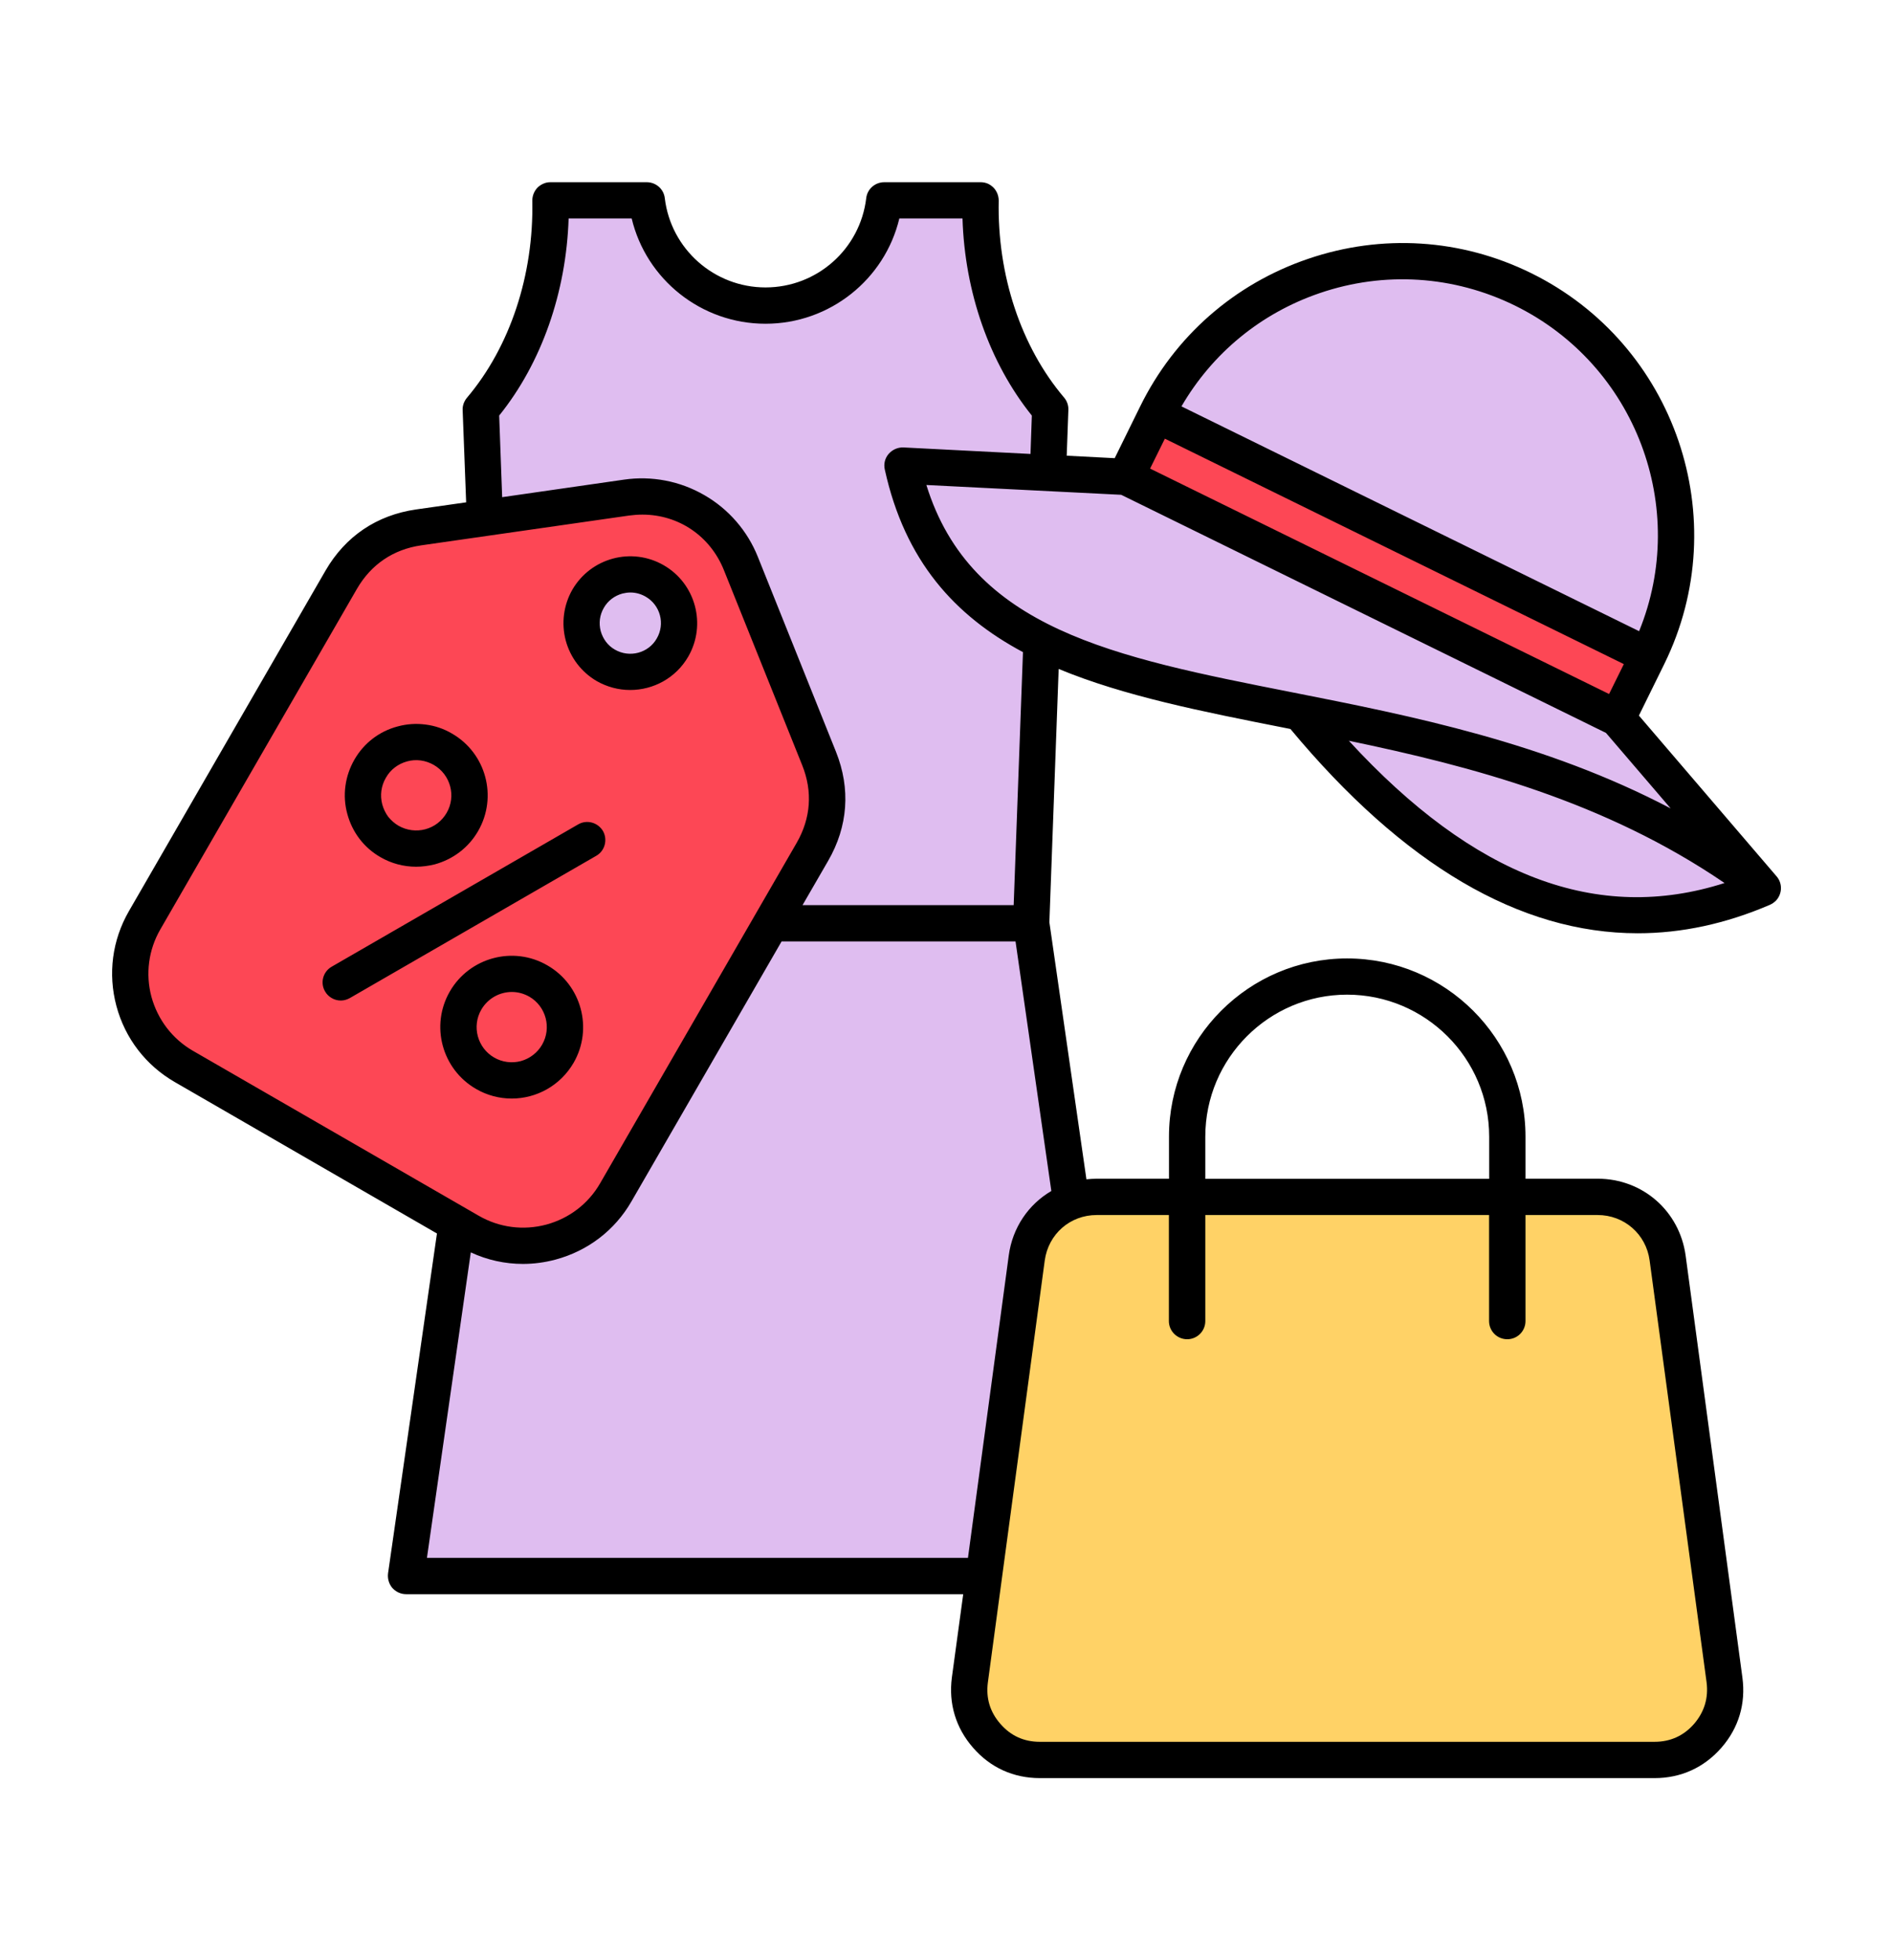 <svg xmlns="http://www.w3.org/2000/svg" width="28" height="29" viewBox="0 0 18 19" fill="none">
  <path fill-rule="evenodd" clip-rule="evenodd" d="M5.165 1.938H6.099C6.167 2.512 6.656 2.958 7.249 2.958C7.842 2.958 8.331 2.512 8.4 1.938H9.333C9.318 2.66 9.536 3.407 10.008 3.964L9.824 8.945L10.732 15.272H3.766L4.674 8.945L4.49 3.964C4.962 3.407 5.18 2.66 5.165 1.938Z" fill="#DFBDF0"/>
  <path fill-rule="evenodd" clip-rule="evenodd" d="M9.904 17.059H15.86C16.064 17.059 16.24 16.98 16.375 16.826C16.509 16.672 16.565 16.487 16.538 16.284L15.987 12.194C15.941 11.853 15.654 11.602 15.309 11.602H10.454C10.11 11.602 9.822 11.853 9.776 12.194L9.226 16.284C9.198 16.487 9.254 16.672 9.389 16.826C9.523 16.98 9.699 17.059 9.904 17.059Z" fill="#FFD266"/>
  <path fill-rule="evenodd" clip-rule="evenodd" d="M15.796 6.355L15.498 6.961L16.907 8.607C15.389 9.261 13.894 8.693 12.424 6.905C10.529 6.53 8.954 6.253 8.57 4.512L10.735 4.621L11.032 4.016C11.678 2.7 13.268 2.158 14.584 2.804C15.899 3.45 16.442 5.04 15.796 6.355Z" fill="#DFBDF0"/>
  <path fill-rule="evenodd" clip-rule="evenodd" d="M10.744 4.614L11.041 4.008L15.807 6.348L15.51 6.955L10.744 4.614ZM7.705 8.253L5.798 11.555C5.513 12.049 4.878 12.219 4.384 11.934L1.611 10.333C1.117 10.048 0.947 9.412 1.232 8.918L3.138 5.617C3.302 5.332 3.563 5.156 3.888 5.109L5.903 4.82C6.382 4.752 6.832 5.011 7.012 5.46L7.769 7.35C7.891 7.655 7.869 7.969 7.705 8.253ZM6.176 5.628C5.95 5.498 5.661 5.575 5.53 5.801C5.4 6.027 5.477 6.316 5.703 6.447C5.929 6.577 6.218 6.5 6.349 6.274C6.479 6.048 6.402 5.759 6.176 5.628Z" fill="#FD4755"/>
  <path fill-rule="evenodd" clip-rule="evenodd" d="M3.567 7.539C3.611 7.46 3.685 7.404 3.773 7.38C3.816 7.368 3.861 7.365 3.905 7.371C3.95 7.377 3.992 7.392 4.031 7.414C4.194 7.508 4.25 7.717 4.156 7.879C4.11 7.958 4.038 8.014 3.949 8.038C3.862 8.061 3.769 8.049 3.69 8.004C3.652 7.982 3.618 7.952 3.59 7.917C3.563 7.881 3.544 7.84 3.532 7.797C3.509 7.709 3.521 7.617 3.567 7.539ZM3.514 8.308C3.619 8.369 3.738 8.401 3.86 8.401C3.921 8.401 3.98 8.393 4.041 8.378C4.219 8.329 4.369 8.215 4.461 8.055C4.652 7.724 4.538 7.3 4.207 7.11C4.129 7.064 4.042 7.034 3.952 7.023C3.861 7.011 3.77 7.017 3.682 7.041C3.503 7.088 3.354 7.203 3.262 7.363C3.217 7.442 3.187 7.528 3.175 7.619C3.163 7.709 3.169 7.8 3.193 7.888C3.241 8.067 3.354 8.216 3.514 8.308ZM4.617 10.251C4.454 10.157 4.398 9.948 4.492 9.786C4.555 9.677 4.67 9.615 4.788 9.615C4.846 9.615 4.903 9.63 4.958 9.661C5.119 9.755 5.175 9.963 5.081 10.126C5.036 10.204 4.962 10.261 4.875 10.285C4.788 10.308 4.695 10.296 4.617 10.251ZM5.386 10.302C5.577 9.972 5.463 9.547 5.132 9.357C4.803 9.166 4.378 9.279 4.187 9.61C3.996 9.94 4.11 10.364 4.441 10.555C4.546 10.616 4.665 10.648 4.787 10.648C5.025 10.648 5.257 10.524 5.386 10.302ZM5.606 8.295C5.69 8.247 5.718 8.139 5.671 8.055C5.621 7.971 5.514 7.942 5.43 7.991L3.042 9.37C2.958 9.418 2.928 9.526 2.978 9.61C2.993 9.637 3.016 9.659 3.042 9.674C3.069 9.69 3.1 9.698 3.131 9.698C3.161 9.698 3.191 9.689 3.218 9.674L5.606 8.295ZM5.679 5.892C5.718 5.823 5.783 5.774 5.86 5.753C5.885 5.747 5.911 5.743 5.937 5.743C5.988 5.743 6.039 5.757 6.084 5.783C6.227 5.865 6.275 6.047 6.192 6.189C6.112 6.33 5.929 6.379 5.787 6.297C5.718 6.258 5.671 6.194 5.649 6.117C5.629 6.04 5.639 5.961 5.679 5.892ZM5.611 6.602C5.71 6.658 5.821 6.688 5.934 6.688C6.16 6.688 6.377 6.572 6.497 6.365C6.676 6.055 6.569 5.657 6.26 5.479C5.95 5.3 5.554 5.406 5.374 5.716C5.289 5.865 5.266 6.042 5.31 6.208C5.355 6.375 5.462 6.515 5.611 6.602ZM12.899 7.18C14.094 7.429 15.378 7.766 16.54 8.559C15.31 8.953 14.112 8.5 12.899 7.18ZM8.805 4.701C9.238 6.097 10.62 6.369 12.347 6.71C13.511 6.94 14.797 7.195 16.018 7.836L15.391 7.104L10.693 4.796L8.805 4.701ZM9.651 8.773H7.605L7.853 8.344C8.046 8.01 8.072 7.645 7.929 7.287L7.172 5.398C7.071 5.145 6.888 4.934 6.653 4.799C6.418 4.663 6.144 4.61 5.875 4.649L4.694 4.819L4.665 4.028C5.076 3.518 5.315 2.833 5.338 2.117H5.949C6.09 2.709 6.624 3.138 7.246 3.138C7.868 3.138 8.402 2.709 8.543 2.117H9.155C9.177 2.833 9.417 3.518 9.827 4.028L9.814 4.4L8.583 4.337C8.528 4.335 8.476 4.358 8.439 4.4C8.403 4.442 8.39 4.497 8.402 4.551C8.597 5.438 9.081 5.968 9.741 6.321L9.651 8.773ZM10.016 11.544L9.669 9.125H7.402L5.947 11.645C5.786 11.925 5.524 12.125 5.211 12.209C5.106 12.237 5.001 12.251 4.895 12.251C4.721 12.251 4.548 12.213 4.39 12.139L3.965 15.1H9.208L9.603 12.171C9.639 11.898 9.796 11.673 10.016 11.544ZM11.155 11.777V12.805C11.155 12.902 11.235 12.981 11.332 12.981C11.429 12.981 11.508 12.902 11.508 12.805V11.777H14.258V12.805C14.258 12.852 14.277 12.897 14.31 12.93C14.343 12.963 14.388 12.981 14.435 12.981C14.481 12.981 14.526 12.963 14.559 12.93C14.592 12.897 14.611 12.852 14.611 12.805V11.777H15.31C15.567 11.777 15.78 11.962 15.814 12.218L16.366 16.307C16.385 16.459 16.344 16.594 16.244 16.71C16.143 16.825 16.015 16.883 15.862 16.883H9.904C9.751 16.883 9.623 16.825 9.523 16.71C9.421 16.594 9.381 16.459 9.401 16.307L9.952 12.218C9.987 11.962 10.197 11.777 10.456 11.777H11.155ZM11.508 11.017C11.508 10.258 12.125 9.641 12.882 9.641C13.641 9.641 14.259 10.258 14.259 11.017V11.426H11.508V11.017H11.508ZM1.295 9.661C1.356 9.884 1.498 10.069 1.695 10.184L4.467 11.784C4.666 11.899 4.899 11.929 5.121 11.87C5.343 11.81 5.529 11.668 5.643 11.47L7.549 8.168C7.685 7.931 7.704 7.672 7.602 7.418L6.844 5.529C6.711 5.194 6.402 4.988 6.053 4.988C6.011 4.988 5.969 4.991 5.924 4.997L3.909 5.286C3.639 5.325 3.424 5.471 3.287 5.707L1.381 9.009C1.267 9.207 1.236 9.439 1.295 9.661ZM12.617 2.841C13.243 2.627 13.916 2.671 14.509 2.962C15.682 3.539 16.198 4.925 15.712 6.118L11.277 3.939C11.577 3.423 12.046 3.036 12.617 2.841ZM15.421 6.727L10.973 4.542L11.116 4.252L15.564 6.437L15.421 6.727ZM17.044 8.494L15.71 6.936L15.957 6.434C16.644 5.033 16.064 3.335 14.665 2.647C13.987 2.313 13.218 2.265 12.504 2.509C11.788 2.753 11.21 3.261 10.877 3.939L10.63 4.441L10.165 4.417L10.181 3.974C10.183 3.93 10.168 3.887 10.14 3.854C9.722 3.362 9.491 2.666 9.506 1.945C9.506 1.898 9.488 1.852 9.455 1.818C9.439 1.802 9.419 1.788 9.398 1.779C9.376 1.77 9.353 1.766 9.33 1.766H8.397C8.308 1.766 8.232 1.832 8.222 1.921C8.163 2.414 7.745 2.786 7.246 2.786C6.749 2.786 6.329 2.414 6.27 1.921C6.26 1.832 6.184 1.766 6.095 1.766H5.162C5.139 1.766 5.116 1.77 5.094 1.78C5.073 1.789 5.053 1.802 5.037 1.818C5.004 1.852 4.986 1.898 4.986 1.945C5.001 2.666 4.77 3.362 4.354 3.854C4.326 3.887 4.309 3.93 4.311 3.974L4.345 4.869L3.86 4.938C3.478 4.993 3.175 5.198 2.982 5.531L1.076 8.833C0.915 9.113 0.872 9.439 0.956 9.752C1.04 10.065 1.241 10.326 1.521 10.488L4.062 11.956L3.588 15.251C3.585 15.276 3.587 15.301 3.594 15.325C3.601 15.35 3.613 15.372 3.629 15.391C3.664 15.43 3.712 15.452 3.763 15.452H9.162L9.052 16.26C9.019 16.513 9.09 16.749 9.258 16.941C9.425 17.133 9.649 17.235 9.905 17.235H15.862C16.117 17.235 16.341 17.133 16.509 16.941C16.677 16.749 16.747 16.513 16.713 16.26L16.163 12.171C16.104 11.739 15.747 11.425 15.31 11.425H14.611V11.017C14.611 10.065 13.835 9.29 12.882 9.29C11.931 9.29 11.156 10.065 11.156 11.017V11.425H10.456C10.421 11.425 10.389 11.428 10.356 11.431L9.997 8.939L10.087 6.484C10.721 6.747 11.477 6.897 12.278 7.055C12.296 7.059 12.315 7.062 12.333 7.066C13.429 8.384 14.556 9.046 15.699 9.046C16.124 9.046 16.552 8.954 16.98 8.77V8.77C17.002 8.76 17.022 8.746 17.039 8.729C17.1 8.663 17.103 8.562 17.044 8.494Z" fill="black"/>
</svg>